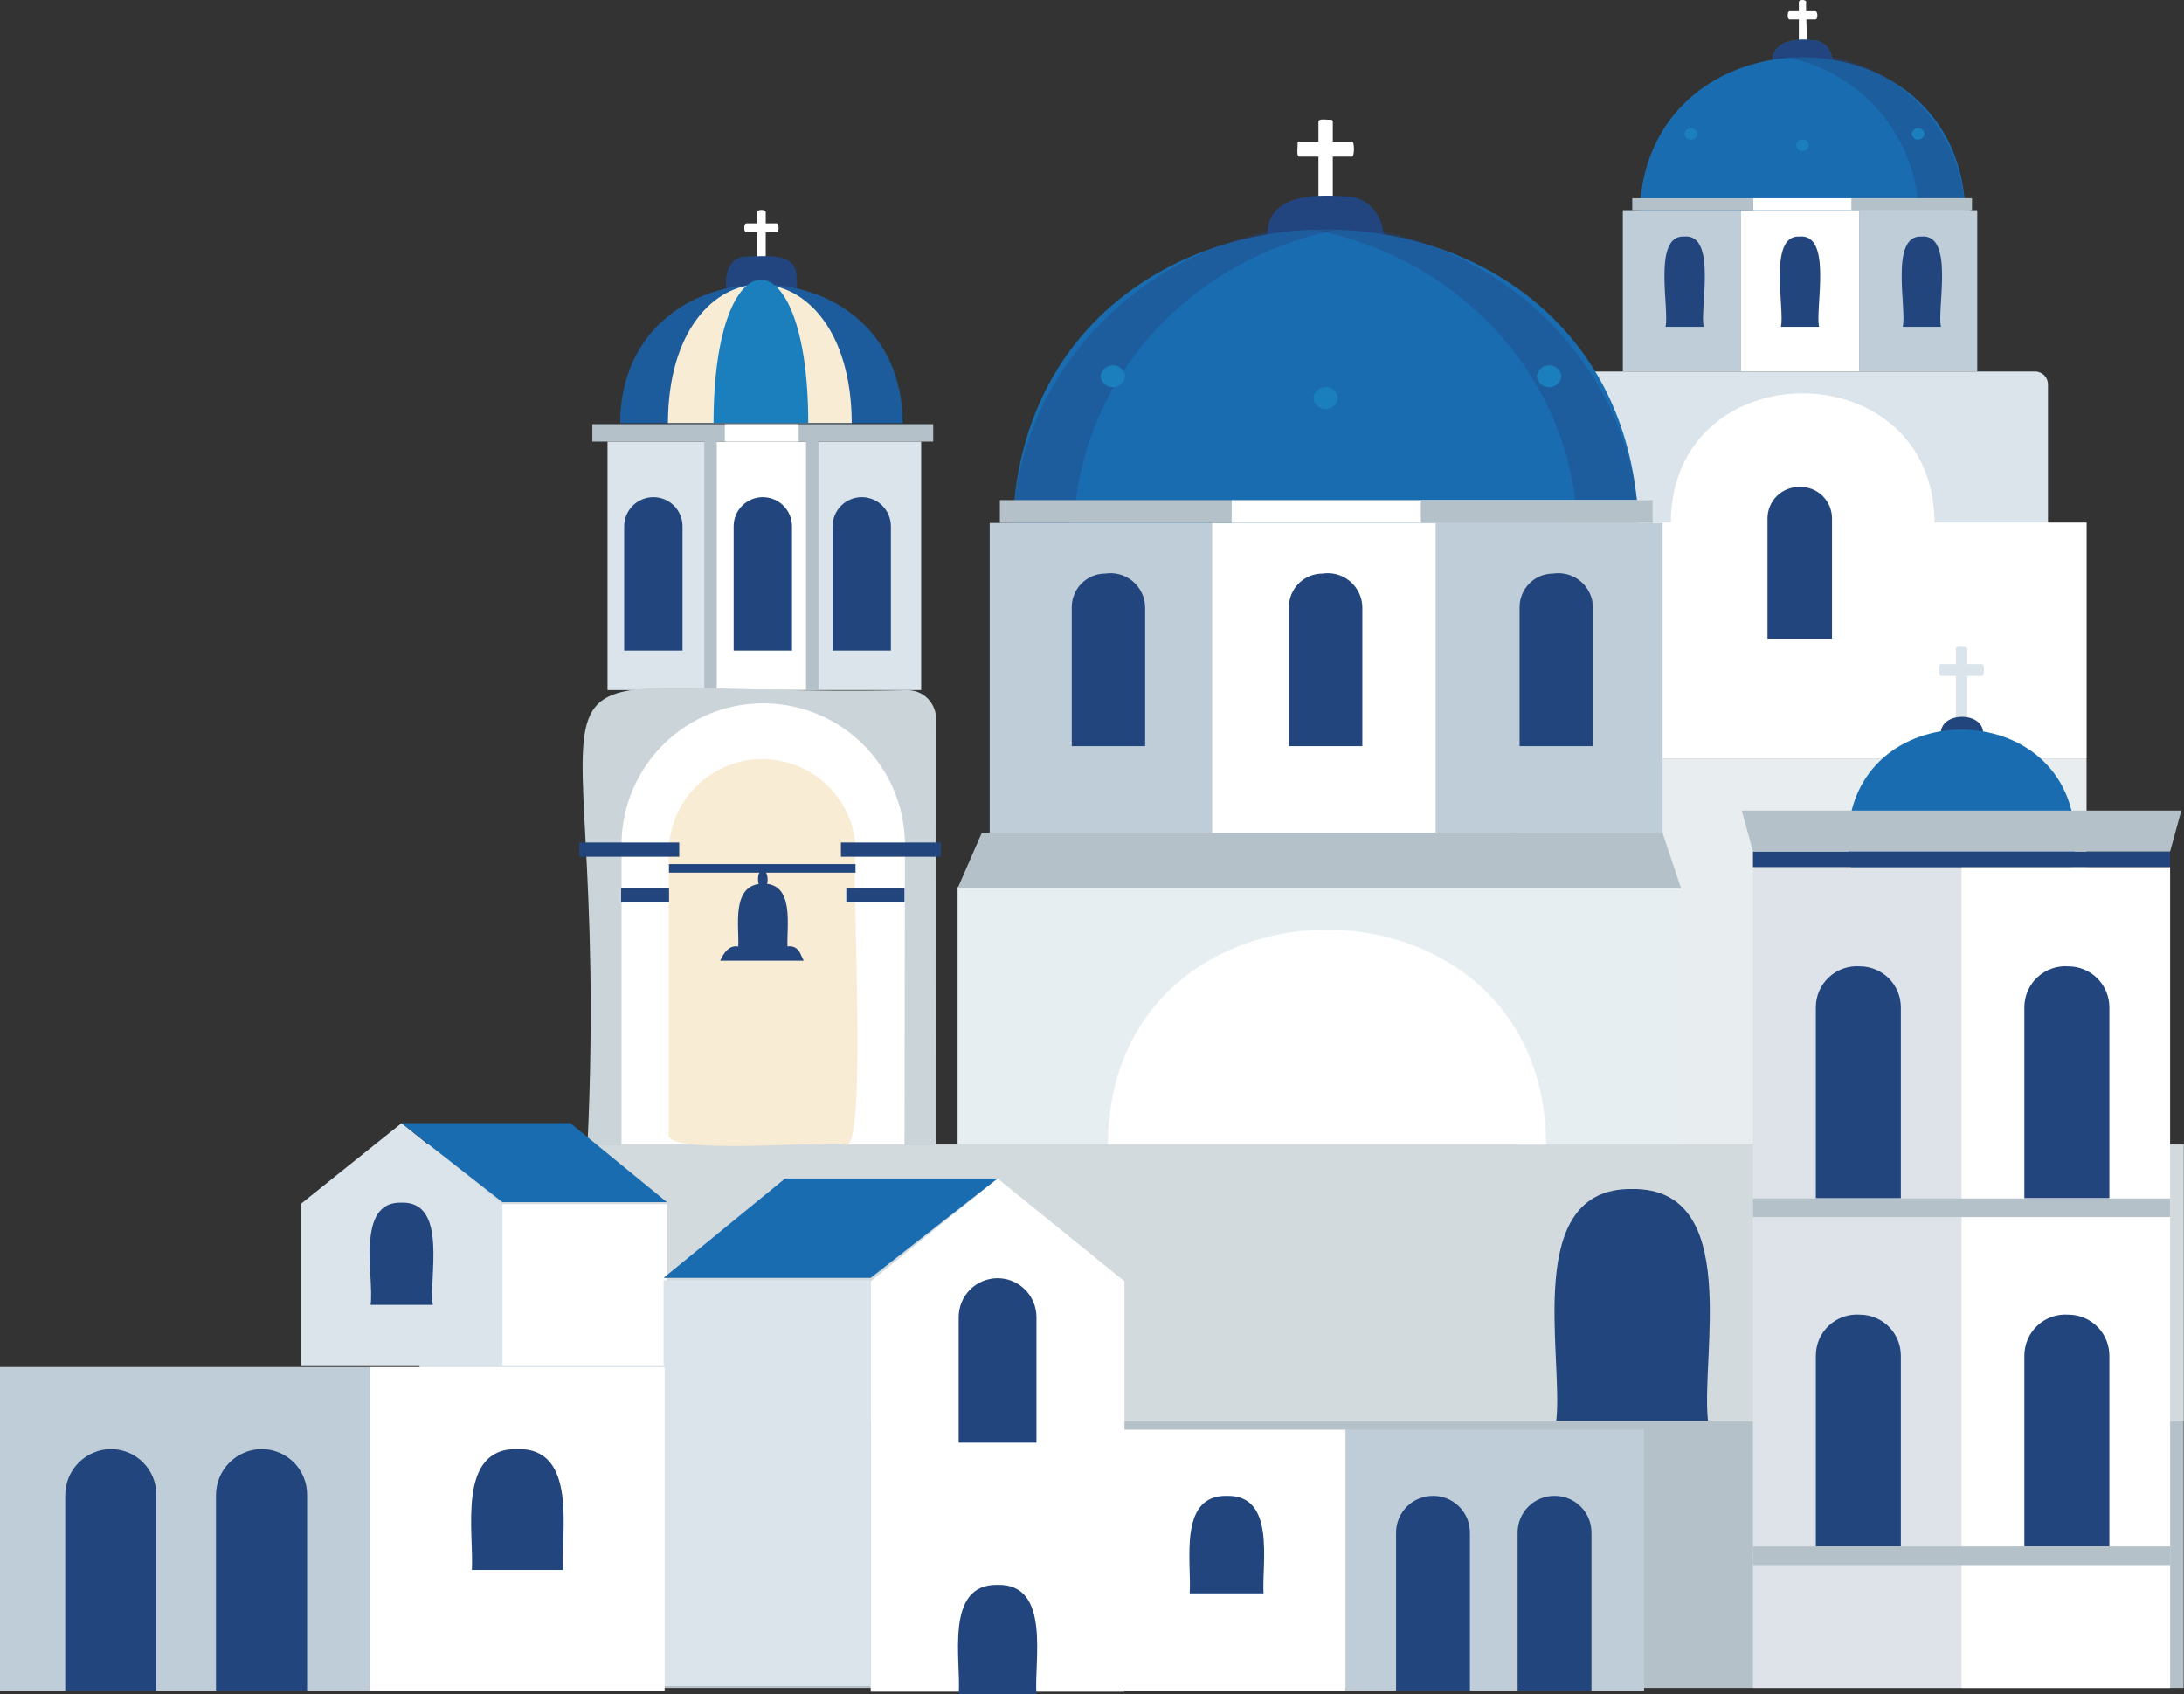 <svg width="1940" height="1505" viewBox="0 0 1940 1505" fill="none" xmlns="http://www.w3.org/2000/svg">
<rect x="0" y="0" width="1940" height="1505" fill="#333333" stroke="none"/>
<g clip-path="url(#clip0_349_1880)">
<path d="M1939.68 1016.67H372.787V1499.31H1939.68V1016.67Z" fill="#B5C1C9"/>
<path d="M1939.68 1016.67H372.787V1262.62H1939.68V1016.67Z" fill="#D3DADD"/>
<path d="M1602.68 46.872C1601.22 46.872 1597.8 47.528 1597.87 45.122V1.968C1597.87 -0.656 1604.5 -0.656 1604.5 1.968C1603.34 3.135 1606.98 48.257 1602.68 46.872Z" fill="white"/>
<path d="M1612.67 17.276H1589.63C1587.37 17.276 1587.44 9.986 1589.63 9.986H1612.67C1614.93 10.351 1614.85 17.276 1612.67 17.276Z" fill="white"/>
<path d="M1608.58 75.883C1594.01 77.56 1573.08 74.571 1574.18 55.254C1574.18 36.52 1594.22 34.187 1608.58 35.645C1634.17 35.28 1634.17 76.248 1608.58 75.883Z" fill="#196CB0"/>
<path d="M1608.58 75.883C1594.01 77.56 1573.08 74.571 1574.18 55.254C1574.18 36.52 1594.22 34.187 1608.58 35.645C1634.17 35.28 1634.17 76.248 1608.58 75.883Z" fill="#22457F"/>
<path d="M1456.38 193.027C1457.25 3.499 1745.12 3.499 1745.92 193.027H1456.38Z" fill="#196CB0"/>
<g opacity="0.38">
<path d="M1601.15 48.184C1594.22 48.259 1587.3 48.819 1580.45 49.86C1614.86 54.852 1646.32 72.069 1669.08 98.36C1691.83 124.65 1704.36 158.256 1704.37 193.027H1745.7C1745.7 154.663 1730.48 117.865 1703.38 90.71C1676.28 63.555 1639.51 48.261 1601.15 48.184Z" fill="#22457F"/>
</g>
<path d="M1507.84 118.893C1507.68 120.299 1507.01 121.598 1505.96 122.541C1504.9 123.484 1503.54 124.005 1502.12 124.005C1500.71 124.005 1499.34 123.484 1498.28 122.541C1497.23 121.598 1496.56 120.299 1496.4 118.893C1496.56 117.487 1497.23 116.188 1498.28 115.245C1499.34 114.302 1500.71 113.781 1502.12 113.781C1503.54 113.781 1504.9 114.302 1505.96 115.245C1507.01 116.188 1507.68 117.487 1507.84 118.893Z" fill="#1B7FBD"/>
<path d="M1709.55 118.893C1709.39 120.299 1708.71 121.598 1707.66 122.541C1706.6 123.484 1705.24 124.005 1703.82 124.005C1702.41 124.005 1701.04 123.484 1699.99 122.541C1698.93 121.598 1698.26 120.299 1698.1 118.893C1698.26 117.487 1698.93 116.188 1699.99 115.245C1701.04 114.302 1702.41 113.781 1703.82 113.781C1705.24 113.781 1706.6 114.302 1707.66 115.245C1708.71 116.188 1709.39 117.487 1709.55 118.893Z" fill="#1B7FBD"/>
<path d="M1606.91 128.952C1606.75 130.358 1606.08 131.657 1605.02 132.6C1603.97 133.542 1602.6 134.064 1601.18 134.064C1599.77 134.064 1598.4 133.542 1597.35 132.6C1596.29 131.657 1595.62 130.358 1595.46 128.952C1595.62 127.545 1596.29 126.247 1597.35 125.304C1598.4 124.361 1599.77 123.84 1601.18 123.84C1602.6 123.84 1603.97 124.361 1605.02 125.304C1606.08 126.247 1606.75 127.545 1606.91 128.952Z" fill="#1B7FBD"/>
<path d="M1546.48 186.686H1441.51V329.998H1546.48V186.686Z" fill="#BFCDD8"/>
<path d="M1651.37 186.686H1546.4V329.998H1651.37V186.686Z" fill="white"/>
<path d="M1756.34 186.686H1651.37V329.998H1756.34V186.686Z" fill="#BFCDD8"/>
<path d="M1750.07 176.115H1556.97V186.685H1750.07V176.115Z" fill="white"/>
<path d="M1557.05 176.115H1449.89V186.685H1557.05V176.115Z" fill="#B5C1C9"/>
<path d="M1751.68 176.115H1644.52V186.685H1751.68V176.115Z" fill="#B5C1C9"/>
<path d="M1495.96 210.085C1525.56 207.387 1509.59 274.816 1513.38 290.27H1479.41C1483.2 275.18 1467.6 208.627 1495.96 210.085Z" fill="#22457D"/>
<path d="M1598.45 210.085C1628.05 207.387 1612.08 274.816 1615.87 290.27H1581.91C1585.7 275.18 1570.1 208.627 1598.45 210.085Z" fill="#22457D"/>
<path d="M1706.7 210.085C1736.3 207.387 1720.33 274.816 1724.12 290.27H1690.15C1693.95 275.18 1678.35 208.627 1706.7 210.085Z" fill="#22457D"/>
<path d="M1807.73 329.998H1386.03C1379.71 329.998 1374.59 335.122 1374.59 341.443V466.458C1374.59 472.779 1379.71 477.903 1386.03 477.903H1807.73C1814.06 477.903 1819.18 472.779 1819.18 466.458V341.443C1819.18 335.122 1814.06 329.998 1807.73 329.998Z" fill="#DAE4EA"/>
<path d="M1853.44 673.627H1347.04V1016.67H1853.44V673.627Z" fill="#E8EDEF"/>
<path d="M1484.15 464.199C1484.88 311.119 1717.42 311.119 1718.44 464.199H1853.51V673.628H1347.11V464.272L1484.15 464.199Z" fill="white"/>
<path d="M1598.16 432.563C1601.93 432.395 1605.69 432.994 1609.23 434.321C1612.76 435.649 1615.98 437.679 1618.71 440.289C1621.43 442.898 1623.6 446.033 1625.08 449.503C1626.56 452.974 1627.32 456.709 1627.32 460.482V567.274H1570.02V460.482C1570.02 456.797 1570.75 453.148 1572.17 449.747C1573.59 446.345 1575.66 443.258 1578.28 440.662C1580.89 438.067 1584 436.015 1587.41 434.625C1590.82 433.235 1594.48 432.534 1598.16 432.563Z" fill="#22457D"/>
<path d="M1493.26 787.928H850.617V1016.67H1493.26V787.928Z" fill="#E7EEF2"/>
<path d="M1182.15 195.943C1180.54 195.214 1170.92 197.619 1171.14 194.193V108.031C1171.14 104.678 1180.54 106.865 1182.15 106.281C1182.61 106.281 1183.05 106.466 1183.38 106.794C1183.71 107.122 1183.9 107.567 1183.9 108.031V194.193C1183.9 194.657 1183.71 195.102 1183.38 195.43C1183.05 195.758 1182.61 195.943 1182.15 195.943Z" fill="white"/>
<path d="M1200.88 139.085H1154.01C1151.09 139.085 1153.13 128.442 1152.55 127.203C1152.55 126.816 1152.7 126.445 1152.98 126.172C1153.25 125.898 1153.62 125.745 1154.01 125.745H1200.88C1203.36 125.016 1203.21 139.814 1200.88 139.085Z" fill="white"/>
<path d="M1194.1 251.635C1162.68 253.967 1121.79 252.364 1125.65 209.72C1125.07 172.616 1167.35 172.543 1194.1 174.438C1241.05 173.709 1241.05 252.364 1194.1 251.635Z" fill="#22457F"/>
<path d="M899.385 476.663C901.061 112.842 1454.05 113.06 1455.65 476.663H899.385Z" fill="#196CB0"/>
<g opacity="0.4">
<path d="M1163.41 198.566C1154.23 198.566 1145.19 199.004 1136.22 199.806C1284.78 212.854 1401.2 331.819 1401.2 476.808H1456.01C1456.01 323.072 1324.8 198.566 1163.41 198.566Z" fill="#22457F"/>
</g>
<g opacity="0.4">
<path d="M1191.62 198.566C1200.81 198.566 1209.85 199.004 1218.81 199.806C1070.25 212.854 953.837 331.819 953.837 476.808H899.385C899.385 323.072 1030.23 198.566 1191.62 198.566Z" fill="#22457F"/>
</g>
<path d="M1080.75 464.562H879.119V739.816H1080.75V464.562Z" fill="#BFCDD8"/>
<path d="M1278.37 464.562H1076.74V739.816H1278.37V464.562Z" fill="white"/>
<path d="M1476.86 464.562H1275.23V739.816H1476.86V464.562Z" fill="#BFCDD8"/>
<path d="M1094.02 444.225H888.158V464.562H1094.02V444.225Z" fill="#B5C1C9"/>
<path d="M1464.91 444.225H1093.94V464.562H1464.91V444.225Z" fill="white"/>
<path d="M981.756 509.466C986.09 508.8 990.516 509.069 994.738 510.253C998.96 511.438 1002.88 513.511 1006.23 516.335C1009.59 519.158 1012.3 522.666 1014.19 526.624C1016.08 530.581 1017.1 534.896 1017.18 539.28V662.765H952.015V539.28C952.015 531.386 955.146 523.813 960.721 518.224C966.297 512.635 973.862 509.485 981.756 509.466Z" fill="#22457D"/>
<path d="M1174.71 509.466C1179.04 508.8 1183.47 509.069 1187.69 510.253C1191.91 511.438 1195.83 513.511 1199.19 516.335C1202.54 519.158 1205.26 522.666 1207.14 526.624C1209.03 530.581 1210.05 534.896 1210.14 539.28V662.765H1144.9V539.28C1144.9 531.373 1148.04 523.79 1153.63 518.198C1159.22 512.607 1166.8 509.466 1174.71 509.466Z" fill="#22457D"/>
<path d="M1379.55 509.466C1383.88 508.8 1388.31 509.069 1392.53 510.253C1396.75 511.438 1400.67 513.511 1404.03 516.335C1407.38 519.158 1410.09 522.666 1411.98 526.624C1413.87 530.581 1414.89 534.896 1414.97 539.28V662.765H1349.81V539.28C1349.81 531.386 1352.94 523.813 1358.51 518.224C1364.09 512.635 1371.65 509.485 1379.55 509.466Z" fill="#22457D"/>
<path d="M984.162 1016.67C985.328 762.122 1372.18 762.268 1373.35 1016.67H984.162Z" fill="white"/>
<path d="M999.47 334.225C999.16 336.907 997.874 339.382 995.858 341.179C993.842 342.975 991.236 343.968 988.536 343.968C985.836 343.968 983.23 342.975 981.213 341.179C979.197 339.382 977.912 336.907 977.602 334.225C977.912 331.543 979.197 329.068 981.213 327.271C983.23 325.475 985.836 324.482 988.536 324.482C991.236 324.482 993.842 325.475 995.858 327.271C997.874 329.068 999.16 331.543 999.47 334.225Z" fill="#1B7FBD"/>
<path d="M1386.98 334.225C1386.67 336.907 1385.39 339.382 1383.37 341.179C1381.35 342.975 1378.75 343.968 1376.05 343.968C1373.35 343.968 1370.74 342.975 1368.73 341.179C1366.71 339.382 1365.42 336.907 1365.11 334.225C1365.42 331.543 1366.71 329.068 1368.73 327.271C1370.74 325.475 1373.35 324.482 1376.05 324.482C1378.75 324.482 1381.35 325.475 1383.37 327.271C1385.39 329.068 1386.67 331.543 1386.98 334.225Z" fill="#1B7FBD"/>
<path d="M1188.49 353.543C1188.18 356.226 1186.89 358.7 1184.88 360.497C1182.86 362.293 1180.25 363.286 1177.55 363.286C1174.85 363.286 1172.25 362.293 1170.23 360.497C1168.21 358.7 1166.93 356.226 1166.62 353.543C1166.93 350.861 1168.21 348.386 1170.23 346.59C1172.25 344.793 1174.85 343.801 1177.55 343.801C1180.25 343.801 1182.86 344.793 1184.88 346.59C1186.89 348.386 1188.18 350.861 1188.49 353.543Z" fill="#1B7FBD"/>
<path d="M1467.97 444.225H1262.11V464.562H1467.97V444.225Z" fill="#B5C1C9"/>
<path d="M1493.26 789.02H850.617L872.048 739.889H1476.79L1493.26 789.02Z" fill="#B5C1C9"/>
<path d="M678.438 240.773C676.907 240.773 672.46 241.721 672.533 238.951V188.507C672.533 185.737 680.187 185.81 680.187 188.507V238.732C680.218 238.983 680.196 239.238 680.122 239.48C680.049 239.722 679.926 239.946 679.762 240.138C679.597 240.33 679.395 240.486 679.167 240.595C678.939 240.704 678.69 240.765 678.438 240.773Z" fill="white"/>
<path d="M689.956 206.44H662.838C660.506 206.44 660.579 198.495 662.838 198.422H689.956C692.215 198.495 692.142 206.44 689.956 206.44Z" fill="white"/>
<path d="M689.372 274.306C674.793 274.306 644.687 279.044 645.125 256.082C643.448 243.398 647.895 227.58 663.349 227.799C678.802 228.017 708.033 223.06 707.596 246.023C709.273 258.706 705.19 274.525 689.372 274.306Z" fill="#22457F"/>
<path d="M550.944 375.777C551.746 211.762 801.049 211.835 801.778 375.777H550.944Z" fill="#196CB0"/>
<path opacity="0.4" d="M550.944 375.777C551.746 211.762 801.049 211.835 801.778 375.777H550.944Z" fill="#22457F"/>
<path d="M593.296 375.777C593.952 211.543 755.926 211.689 756.582 375.777H593.296Z" fill="#F9ECD4"/>
<path d="M633.826 375.775C633.826 206.002 717.948 206.075 717.948 375.775H633.826Z" fill="#1B7FBD"/>
<path d="M632.514 392.25H539.646V612.905H632.514V392.25Z" fill="#DAE4EA"/>
<path d="M725.383 392.25H632.514V612.905H725.383V392.25Z" fill="white"/>
<path d="M818.252 392.25H725.383V612.905H818.252V392.25Z" fill="#DAE4EA"/>
<path d="M636.669 381.025H625.589V612.979H636.669V381.025Z" fill="#B5C1C9"/>
<path d="M727.06 381.025H715.979V612.979H727.06V381.025Z" fill="#B5C1C9"/>
<path d="M828.967 376.797H526.159V392.251H828.967V376.797Z" fill="#B5C1C9"/>
<path d="M709.419 376.797H643.886V392.251H709.419V376.797Z" fill="white"/>
<path d="M831.373 1016.67H521.859C544.602 529.513 410.766 620.705 806.151 612.978C812.86 612.978 819.294 615.643 824.037 620.387C828.781 625.131 831.446 631.564 831.446 638.273L831.373 1016.67Z" fill="#CBD4D8"/>
<path d="M803.454 1016.67H552.11V747.543C552.901 714.689 566.508 683.446 590.024 660.489C613.54 637.533 645.101 624.682 677.965 624.682C710.828 624.682 742.389 637.533 765.905 660.489C789.421 683.446 803.028 714.689 803.819 747.543L803.454 1016.67Z" fill="white"/>
<path d="M750.459 1016.67C743.972 1012.3 586.007 1027.24 594.026 1006.91V757.312C594.026 735.272 602.781 714.135 618.365 698.551C633.95 682.966 655.087 674.211 677.126 674.211C699.166 674.211 720.303 682.966 735.888 698.551C751.472 714.135 760.227 735.272 760.227 757.312C755.197 761.467 771.891 1028.26 750.459 1016.67Z" fill="#F9ECD4"/>
<path d="M603.356 748.346H514.569V760.957H603.356V748.346Z" fill="#22457D"/>
<path d="M594.317 788.584H551.746V801.195H594.317V788.584Z" fill="#22457D"/>
<path d="M835.747 748.346H746.96V760.957H835.747V748.346Z" fill="#22457D"/>
<path d="M803.454 788.584H751.771V801.195H803.454V788.584Z" fill="#22457D"/>
<path d="M759.936 767.516H594.244V775.097H759.936V767.516Z" fill="#22457D"/>
<path d="M710.22 845.515C709.163 843.692 707.561 842.247 705.638 841.383C703.715 840.52 701.57 840.283 699.505 840.704C698.63 822.918 706.211 784.356 677.636 784.866C649.061 785.377 656.788 822.991 655.768 840.704C647.457 839.246 642.719 846.755 639.73 853.315H713.938L710.22 845.515Z" fill="#22457D"/>
<path d="M580.394 441.602C583.799 441.602 587.17 442.273 590.314 443.578C593.458 444.883 596.314 446.796 598.718 449.207C601.122 451.617 603.027 454.479 604.323 457.627C605.619 460.775 606.282 464.148 606.272 467.552V577.843H554.443V467.552C554.443 460.67 557.177 454.069 562.044 449.202C566.911 444.336 573.512 441.602 580.394 441.602Z" fill="#22457D"/>
<path d="M677.563 441.602C684.446 441.602 691.047 444.336 695.913 449.202C700.78 454.069 703.514 460.67 703.514 467.552V577.843H651.686V467.552C651.676 464.148 652.338 460.775 653.634 457.627C654.931 454.479 656.835 451.617 659.239 449.207C661.643 446.796 664.499 444.883 667.644 443.578C670.788 442.273 674.159 441.602 677.563 441.602Z" fill="#22457D"/>
<path d="M765.476 441.602C768.88 441.602 772.251 442.273 775.396 443.578C778.54 444.883 781.396 446.796 783.8 449.207C786.204 451.617 788.109 454.479 789.405 457.627C790.701 460.775 791.363 464.148 791.354 467.552V577.843H739.598V467.552C739.588 464.148 740.251 460.775 741.547 457.627C742.843 454.479 744.747 451.617 747.151 449.207C749.555 446.796 752.411 444.883 755.556 443.578C758.7 442.273 762.071 441.602 765.476 441.602Z" fill="#22457D"/>
<path d="M677.563 789.02C671.95 789.02 671.877 772.546 677.563 772.91C683.249 773.275 683.322 789.385 677.563 789.02Z" fill="#22457D"/>
<path d="M446.266 1212.69H267.089V1069.45L356.677 997.648L446.266 1069.45V1212.69Z" fill="#DAE4EA"/>
<path d="M356.677 1068.21C315.127 1066.97 332.695 1135.49 329.196 1159.04H384.45C380.66 1135.35 398.228 1067.04 356.677 1068.21Z" fill="#22457D"/>
<path d="M592.494 1069.45H446.266V1212.69H592.494V1069.45Z" fill="white"/>
<path d="M592.422 1067.77H446.266L356.678 997.648H506.697L592.422 1067.77Z" fill="#196CB0"/>
<path d="M773.421 1502.59H998.814V1138.12L886.117 1046.78L773.421 1138.12V1502.59Z" fill="white"/>
<path d="M886.118 1135.35C895.282 1135.35 904.07 1138.99 910.55 1145.47C917.03 1151.95 920.67 1160.74 920.67 1169.9V1281.43H851.565V1169.9C851.565 1160.74 855.206 1151.95 861.686 1145.47C868.165 1138.99 876.954 1135.35 886.118 1135.35Z" fill="#22457D"/>
<path d="M886.117 1407.76C934.009 1406.66 918.264 1476.21 920.669 1505H851.565C854.043 1476.13 838.298 1406.74 886.117 1407.76Z" fill="#22457D"/>
<path d="M773.421 1137.17H589.433V1497.64H773.421V1137.17Z" fill="#DAE4EA"/>
<path d="M589.433 1135.06H773.421L886.117 1046.78H697.391L589.433 1135.06Z" fill="#196CB0"/>
<path d="M328.831 1214.22H0V1501.94H328.831V1214.22Z" fill="#BFCDD8"/>
<path d="M590.38 1214.22H328.831V1501.94H590.38V1214.22Z" fill="white"/>
<path d="M98.409 1287.12C87.708 1287.25 77.483 1291.56 69.922 1299.14C62.362 1306.71 58.065 1316.94 57.952 1327.65V1501.94H138.866V1327.57C138.875 1322.26 137.836 1316.99 135.806 1312.08C133.776 1307.17 130.796 1302.7 127.038 1298.94C123.279 1295.18 118.815 1292.2 113.902 1290.18C108.989 1288.15 103.724 1287.11 98.409 1287.12Z" fill="#22457D"/>
<path d="M232.318 1287.12C221.611 1287.23 211.376 1291.54 203.811 1299.12C196.246 1306.69 191.956 1316.94 191.861 1327.65V1501.94H272.775V1327.57C272.784 1322.26 271.745 1316.99 269.715 1312.08C267.685 1307.17 264.705 1302.7 260.947 1298.94C257.188 1295.18 252.724 1292.2 247.812 1290.18C242.899 1288.15 237.634 1287.11 232.318 1287.12Z" fill="#22457D"/>
<path d="M459.606 1287.11C405.518 1285.95 421.118 1361.18 419.149 1394.49H500.063C498.095 1361.32 513.695 1286.02 459.606 1287.11Z" fill="#22457D"/>
<path d="M1460.39 1269.91H1195.19V1501.94H1460.39V1269.91Z" fill="#BFCDD8"/>
<path d="M1195.19 1269.91H984.234V1501.94H1195.19V1269.91Z" fill="white"/>
<path d="M1381.08 1328.67C1385.36 1328.67 1389.61 1329.51 1393.56 1331.15C1397.52 1332.79 1401.12 1335.2 1404.14 1338.23C1407.17 1341.27 1409.57 1344.87 1411.2 1348.83C1412.84 1352.79 1413.67 1357.04 1413.66 1361.32V1501.94H1348.06V1361.32C1348.05 1357 1348.9 1352.72 1350.56 1348.73C1352.22 1344.74 1354.65 1341.12 1357.73 1338.08C1360.8 1335.04 1364.45 1332.64 1368.46 1331.03C1372.47 1329.41 1376.76 1328.61 1381.08 1328.67Z" fill="#22457D"/>
<path d="M1273.05 1328.67C1277.34 1328.66 1281.59 1329.49 1285.55 1331.13C1289.52 1332.77 1293.13 1335.17 1296.16 1338.21C1299.19 1341.24 1301.6 1344.85 1303.24 1348.81C1304.88 1352.78 1305.71 1357.03 1305.7 1361.32V1501.94H1240.1V1361.32C1240.1 1357.01 1240.95 1352.74 1242.61 1348.76C1244.27 1344.78 1246.7 1341.16 1249.77 1338.13C1252.83 1335.09 1256.46 1332.69 1260.46 1331.07C1264.46 1329.44 1268.73 1328.63 1273.05 1328.67Z" fill="#22457D"/>
<path d="M1089.79 1328.67C1133.52 1327.72 1120.77 1388.44 1122.37 1415.27H1056.77C1058.73 1388.37 1046.12 1327.79 1089.79 1328.67Z" fill="#22457D"/>
<path d="M1745.63 645.198C1744.1 644.688 1737.25 646.583 1737.39 643.449V576.312C1737.39 573.25 1744.1 575 1745.63 574.563C1746.1 574.562 1746.55 574.744 1746.89 575.07C1747.23 575.396 1747.43 575.841 1747.45 576.312V643.449C1747.43 643.919 1747.23 644.364 1746.89 644.69C1746.55 645.017 1746.1 645.199 1745.63 645.198Z" fill="#DAE4EA"/>
<path d="M1760.57 600.367H1724.12C1721.72 600.367 1721.86 589.652 1724.12 589.87H1760.57C1762.9 589.652 1762.83 600.659 1760.57 600.367Z" fill="#DAE4EA"/>
<path d="M1747.6 665.39C1737.46 666.556 1723.76 664.297 1723.98 651.394C1723.98 631.785 1761.81 631.785 1761.59 651.394C1761.59 655.106 1760.12 658.666 1757.49 661.291C1754.87 663.916 1751.31 665.39 1747.6 665.39Z" fill="#22457D"/>
<path d="M1843.31 747.034C1842.72 878.975 1642.12 878.902 1641.53 747.034C1642.12 615.093 1842.72 615.093 1843.31 747.034Z" fill="#196CB0"/>
<path d="M1927.57 770.141H1557.12V1499.31H1927.57V770.141Z" fill="#DDE3E8"/>
<path d="M1927.65 770.141H1742.42V1499.31H1927.65V770.141Z" fill="white"/>
<path d="M1927.57 756.291H1557.12V770.141H1927.57V756.291Z" fill="#22457D"/>
<path d="M1927.65 756.29H1557.12L1547.13 719.988H1937.63L1927.65 756.29Z" fill="#B5C1C9"/>
<path d="M1927.57 1064.49H1557.12V1081.04H1927.57V1064.49Z" fill="#B5C1C9"/>
<path d="M1652.03 858.345C1647.03 857.983 1642 858.659 1637.27 860.328C1632.55 861.997 1628.21 864.625 1624.54 868.046C1620.88 871.467 1617.95 875.608 1615.96 880.21C1613.97 884.813 1612.95 889.777 1612.96 894.792V1064.2H1688.48V894.792C1688.48 885.126 1684.64 875.855 1677.8 869.02C1670.97 862.185 1661.7 858.345 1652.03 858.345Z" fill="#22457D"/>
<path d="M1837.26 858.345C1832.26 857.983 1827.23 858.659 1822.5 860.328C1817.77 861.997 1813.44 864.625 1809.77 868.046C1806.1 871.467 1803.18 875.608 1801.19 880.21C1799.19 884.813 1798.17 889.777 1798.19 894.792V1064.2H1873.71V894.792C1873.71 885.126 1869.87 875.855 1863.03 869.02C1856.19 862.185 1846.92 858.345 1837.26 858.345Z" fill="#22457D"/>
<path d="M1927.57 1373.64H1557.12V1390.19H1927.57V1373.64Z" fill="#B5C1C9"/>
<path d="M1652.03 1167.71C1647.03 1167.35 1642 1168.03 1637.27 1169.7C1632.55 1171.36 1628.21 1173.99 1624.54 1177.41C1620.88 1180.83 1617.95 1184.98 1615.96 1189.58C1613.97 1194.18 1612.95 1199.14 1612.96 1204.16V1373.57H1688.48V1204.23C1688.49 1199.44 1687.55 1194.69 1685.72 1190.26C1683.9 1185.83 1681.21 1181.8 1677.83 1178.41C1674.44 1175.02 1670.42 1172.33 1665.99 1170.49C1661.57 1168.66 1656.82 1167.71 1652.03 1167.71Z" fill="#22457D"/>
<path d="M1837.26 1167.71C1832.26 1167.35 1827.23 1168.03 1822.5 1169.7C1817.77 1171.36 1813.44 1173.99 1809.77 1177.41C1806.1 1180.83 1803.18 1184.98 1801.19 1189.58C1799.19 1194.18 1798.17 1199.14 1798.19 1204.16V1373.57H1873.71V1204.23C1873.71 1199.44 1872.78 1194.69 1870.95 1190.26C1869.12 1185.83 1866.44 1181.8 1863.06 1178.41C1859.67 1175.02 1855.65 1172.33 1851.22 1170.49C1846.8 1168.66 1842.05 1167.71 1837.26 1167.71Z" fill="#22457D"/>
<path d="M1449.82 1056.11C1352.07 1054.87 1388.95 1203.94 1382.39 1261.97H1517.17C1510.61 1203.65 1547.57 1055.16 1449.82 1056.11Z" fill="#22457D"/>
</g>
<defs>
<clipPath id="clip0_349_1880">
<rect width="1939.68" height="1505" fill="white"/>
</clipPath>
</defs>
</svg>
